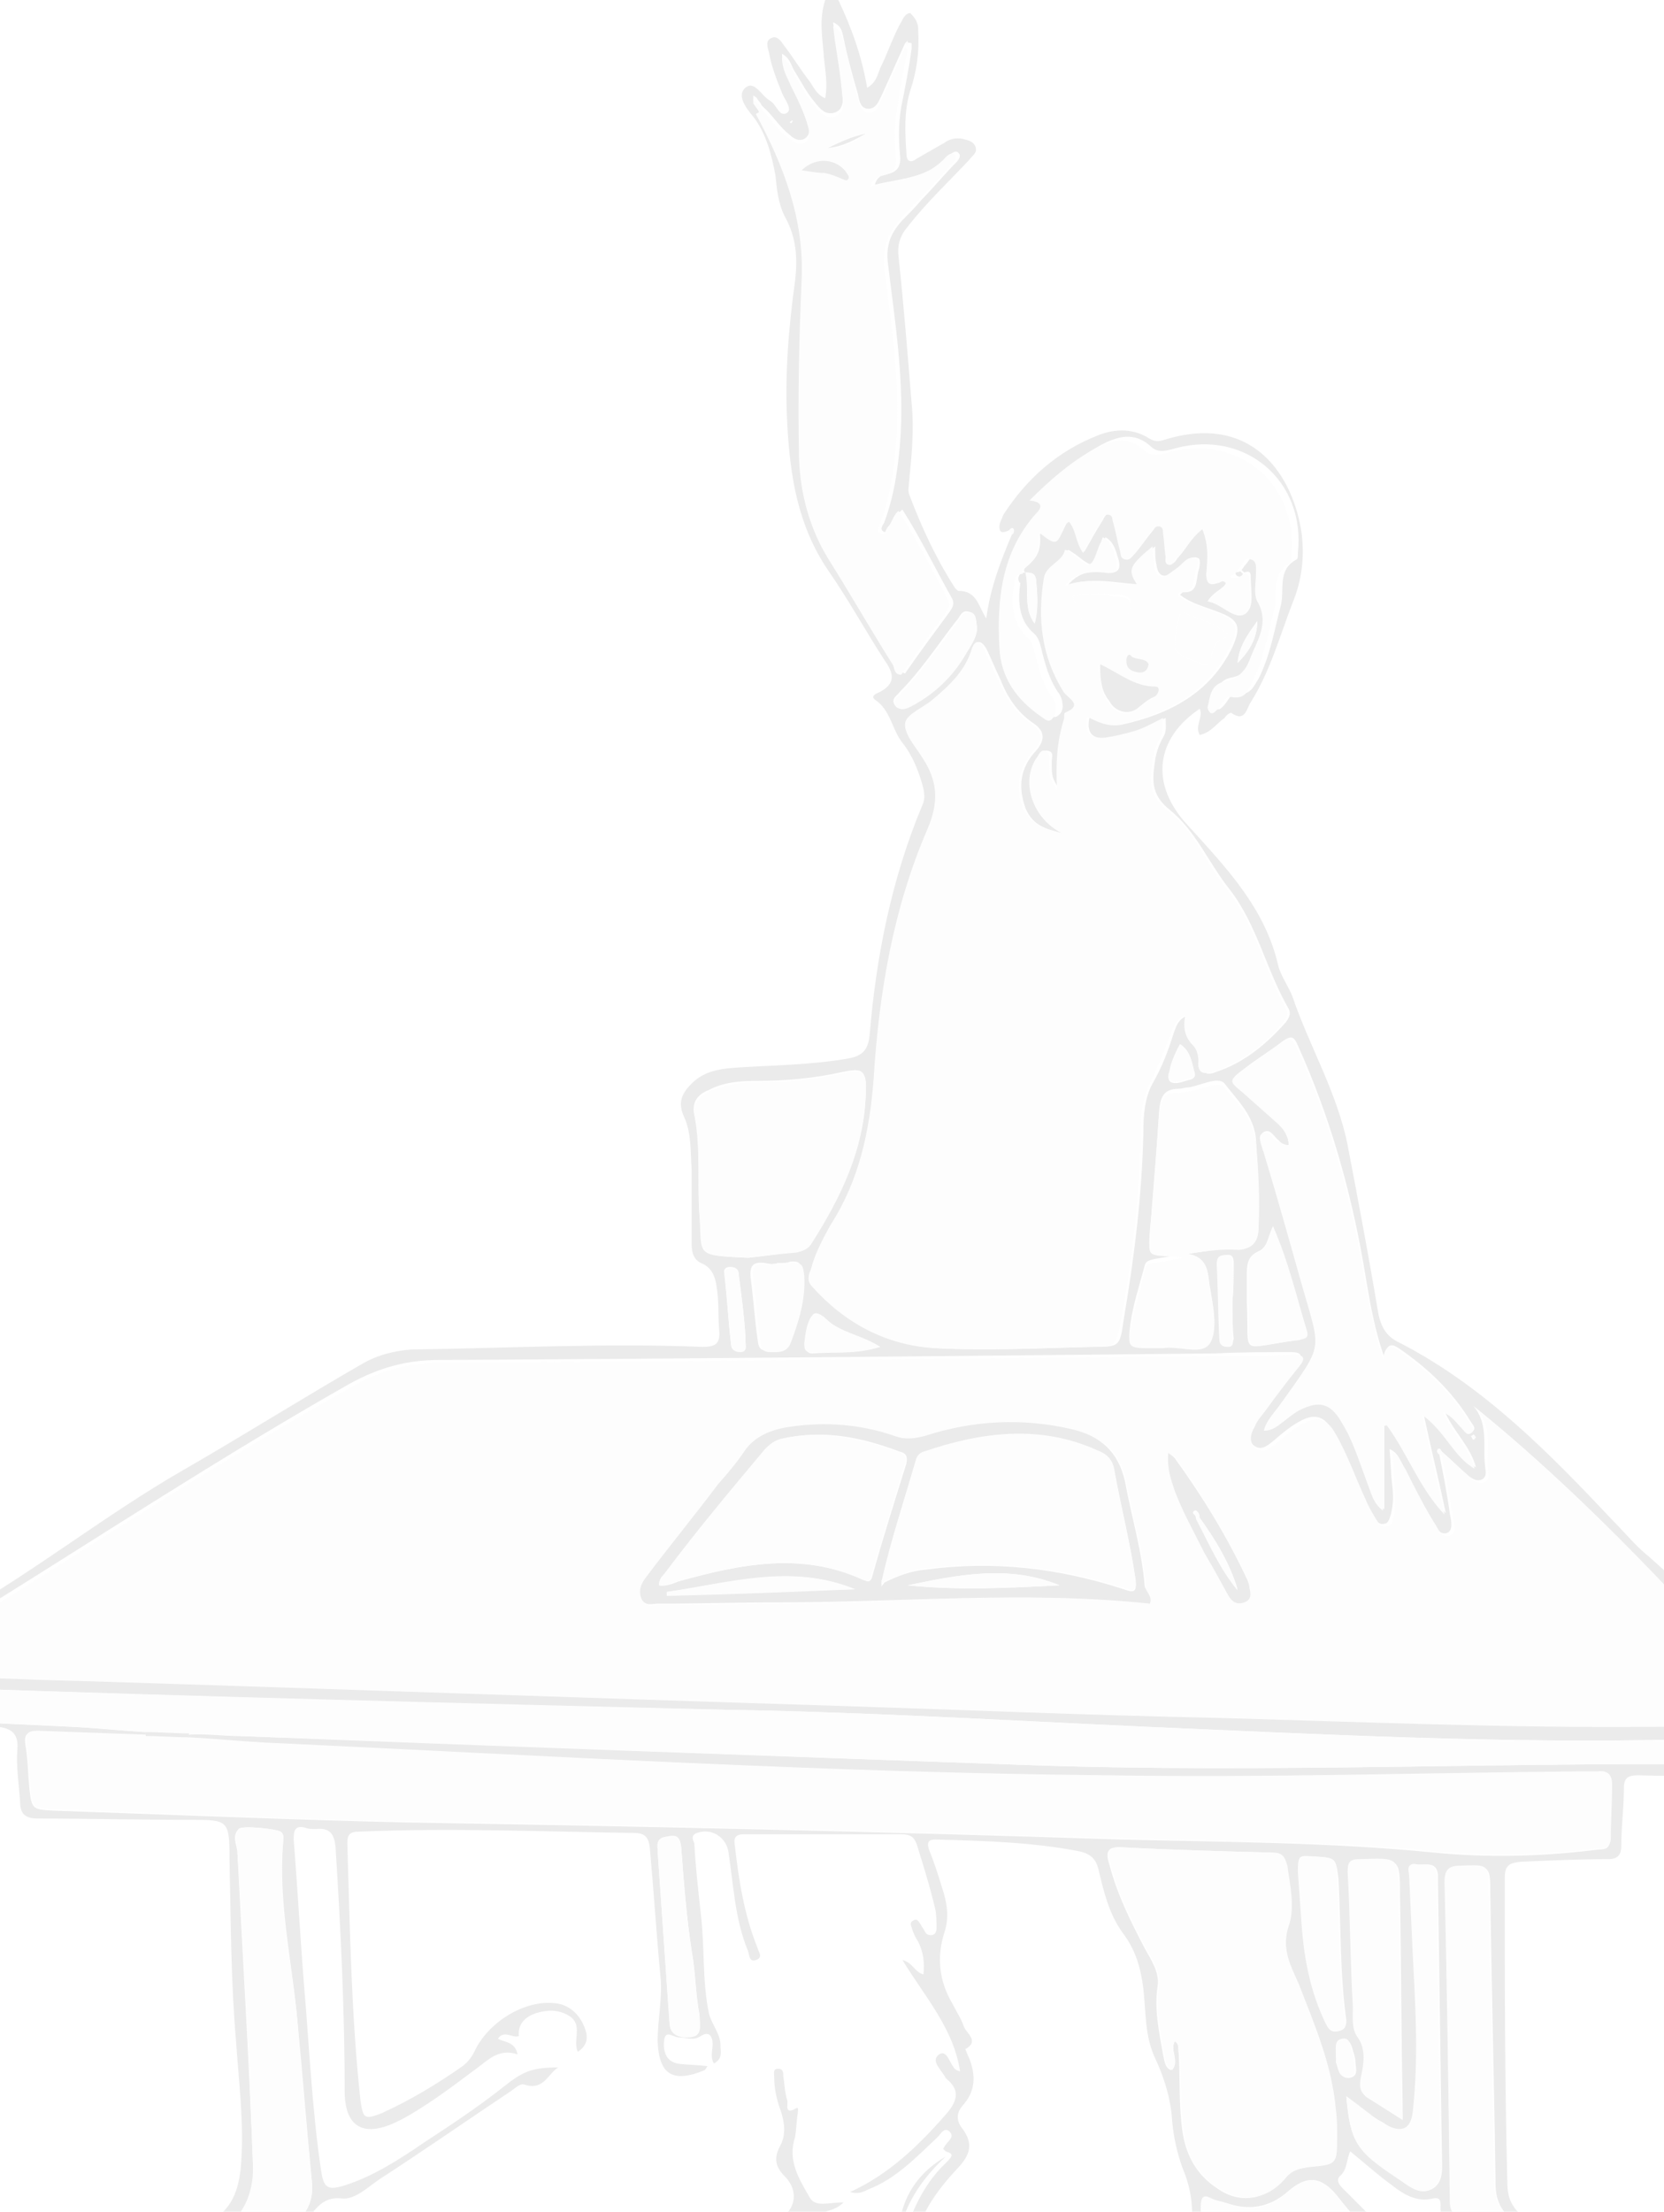<svg width="396" height="526" viewBox="0 0 396 526" fill="none" xmlns="http://www.w3.org/2000/svg">
<g opacity="0.08">
<path d="M240.01 126.191C239.075 126.502 237.829 127.126 237.829 125.256C237.829 124.321 238.452 123.387 238.763 122.452C244.372 113.728 251.85 107.184 261.509 103.445C265.559 101.887 269.922 101.887 273.661 104.38C274.907 105.003 275.53 105.003 276.776 104.692C298.276 97.837 307.935 113.416 309.804 127.126C310.427 132.734 309.804 138.031 307.623 143.328C304.507 151.429 302.326 159.53 297.652 167.008C296.718 168.254 296.406 171.993 292.979 169.501C292.667 169.501 291.732 170.124 291.421 170.747C289.551 171.993 288.305 174.175 285.501 174.798C284.254 172.617 286.435 170.436 285.501 168.566C275.218 175.421 273.349 186.326 282.696 196.297C291.732 206.268 301.08 215.927 304.196 229.636C304.819 232.129 306.688 234.622 307.623 237.114C311.674 248.954 318.217 259.86 320.709 272.323C323.202 285.409 325.695 298.496 327.876 311.582C328.499 315.321 329.745 317.814 333.173 319.372C353.114 329.654 368.693 345.545 383.961 361.747C386.765 364.551 389.258 367.667 392.373 370.16C405.148 381.377 416.365 393.84 426.647 407.55C427.271 408.173 427.271 409.108 428.517 409.419C428.517 411.912 428.517 414.405 428.517 416.897C427.894 417.209 427.582 417.832 427.582 418.455C427.271 421.883 425.09 422.817 421.662 422.506C411.068 422.194 400.475 422.506 389.881 422.194C387.388 422.194 386.453 422.817 386.453 425.31C386.453 429.984 385.83 434.346 385.83 439.02C385.83 441.201 384.895 442.135 382.714 442.135C375.86 442.135 368.693 442.447 361.838 442.759C358.723 443.07 358.099 444.005 358.099 446.809C358.099 470.801 358.099 495.104 358.723 519.096C358.723 522.524 359.657 524.705 362.15 526.886C372.744 535.922 383.338 545.269 394.243 554.305C397.982 557.421 400.163 561.16 401.098 565.834C401.721 569.884 401.098 570.507 397.047 569.884C392.685 569.261 388.634 569.884 384.895 573C383.961 573 383.338 573 382.403 573C381.468 570.819 379.599 569.573 378.041 568.015C375.548 565.522 373.055 563.029 372.432 559.29C372.121 557.421 370.563 556.175 369.316 554.928C361.838 547.45 354.672 539.972 347.194 532.494C345.013 530.313 342.52 528.132 342.832 524.393C342.832 523.147 342.52 522.524 340.962 522.835C337.223 523.77 334.108 521.901 331.303 519.719C327.876 517.227 324.76 514.422 321.333 511.618C320.398 513.488 320.71 515.98 318.84 517.538C317.594 518.785 319.463 520.343 320.398 521.277C324.449 525.328 328.499 529.378 332.55 533.429C336.912 537.48 336.912 542.465 336.912 547.45C336.912 549.943 334.731 550.878 332.861 551.812C322.579 555.863 312.608 555.24 303.572 548.385C298.899 544.958 294.848 541.219 289.551 538.726C285.501 536.856 283.008 533.741 283.631 528.755C283.943 524.393 283.32 520.031 281.45 515.669C280.204 512.241 279.269 508.191 278.957 504.452C278.646 499.155 277.088 494.17 274.907 489.496C272.414 484.199 272.726 478.591 272.103 472.982C271.479 467.997 270.233 463.635 267.117 459.584C264.001 455.222 262.755 450.237 261.509 444.94C260.886 442.135 259.639 440.889 256.835 440.266C245.618 438.085 234.09 437.773 222.561 437.462C220.692 437.462 220.692 438.396 221.003 439.643C222.249 442.759 223.184 445.563 224.119 448.679C225.365 452.418 225.988 455.845 224.742 459.584C222.873 465.504 223.496 471.113 226.612 476.409C227.546 478.279 228.793 480.148 229.416 482.018C230.039 483.576 233.155 485.445 229.727 487.315C229.727 487.315 230.351 488.873 230.662 489.496C232.22 493.547 232.22 497.285 229.104 500.713C227.235 502.894 227.858 504.763 229.104 506.321C231.597 509.749 230.974 512.241 228.17 515.357C222.873 520.966 218.199 527.197 217.264 535.61C216.641 540.595 213.214 543.4 209.475 543.4C211.967 541.219 212.902 538.103 214.148 534.987C216.329 527.509 219.134 520.031 225.054 514.423C226.923 512.553 226.923 512.241 225.054 511.618C224.742 511.307 224.742 511.307 224.431 510.995C224.742 510.684 224.742 510.372 225.054 510.06C225.677 509.126 227.235 508.191 225.988 506.945C224.742 505.698 223.807 507.568 223.184 508.191C218.199 512.865 213.214 518.161 206.67 520.654C205.424 521.277 204.178 521.901 202.308 521.277C211.344 517.227 218.51 510.372 225.054 502.894C227.546 500.09 228.793 497.285 225.365 494.481L225.054 494.17C224.119 492.3 221.315 490.119 223.496 488.561C225.365 487.315 225.988 490.742 227.235 491.989C227.546 492.3 227.546 492.3 228.481 492.612C226.923 482.33 220.068 474.852 214.771 466.127C217.264 466.75 217.576 468.931 219.757 469.555C220.068 466.75 219.757 464.258 218.51 461.765C217.887 460.83 217.264 459.584 216.953 458.338C216.641 457.715 216.641 457.091 217.264 456.78C218.199 456.157 218.51 456.78 219.134 457.715C219.445 458.338 219.757 458.649 220.068 459.272C220.38 459.896 220.692 460.207 221.626 460.207C222.561 460.207 222.873 459.272 222.873 458.649C222.873 457.091 222.873 455.222 222.561 453.976C221.315 448.679 219.757 443.693 218.199 438.708C217.576 436.839 216.641 436.215 214.46 436.215C201.997 436.215 189.533 436.215 177.07 436.215C174.889 436.215 174.577 437.15 174.889 439.02C175.824 447.121 177.07 455.222 180.186 463.011C180.497 464.258 181.744 465.504 179.874 466.127C178.316 466.75 178.316 464.881 178.005 463.946C174.889 456.468 174.577 448.367 173.331 440.266C172.708 436.839 169.28 434.657 165.853 435.904C164.295 436.527 164.918 437.462 165.23 438.396C165.541 444.005 166.165 449.613 166.788 455.222C167.723 463.011 167.099 470.801 168.657 478.591C169.28 481.395 171.462 483.576 171.462 486.38C171.462 487.938 172.085 489.496 169.904 490.742C168.969 489.184 169.592 487.626 169.592 486.069C169.592 484.199 168.657 482.953 166.788 484.199C164.918 485.445 163.36 484.511 161.491 484.511C160.245 484.511 158.375 482.641 158.064 485.134C157.752 487.626 158.375 490.119 161.179 490.742C163.36 491.054 165.853 491.054 168.346 491.365C168.034 491.989 167.723 492.3 167.723 492.3C160.245 495.416 156.817 493.546 156.506 485.445C156.506 480.148 157.752 474.852 157.129 469.555C156.194 459.584 155.571 449.613 154.636 439.331C154.325 436.839 153.39 435.904 150.897 435.904C129.086 435.592 107.276 434.657 85.465 435.592C83.284 435.592 82.66 436.215 82.66 438.396C83.284 458.961 83.595 479.214 85.776 499.467C86.4 503.829 86.711 504.14 90.762 502.582C97.617 499.467 103.848 495.728 110.08 491.365C111.326 490.431 112.261 489.184 112.884 487.938C116 481.083 124.724 475.475 132.202 476.409C135.318 476.721 137.811 478.902 139.057 482.018C139.992 484.199 139.992 486.38 137.499 487.938C136.253 485.134 138.745 481.706 135.63 479.525C133.76 478.279 131.579 477.967 129.71 478.279C125.347 478.902 123.166 481.083 123.478 484.199C121.92 484.822 120.05 482.641 118.493 484.822C120.05 485.757 122.543 485.445 123.166 488.561C118.493 487.003 116 490.119 112.884 492.3C107.899 496.039 102.913 499.778 97.617 502.894C96.059 503.829 94.189 504.763 92.631 505.387C86.088 507.879 82.349 505.387 82.037 498.22C82.037 478.591 81.103 458.961 79.856 439.331C79.545 435.904 78.298 434.657 75.183 434.969C74.248 434.969 73.313 434.969 72.69 434.657C70.197 434.034 69.886 435.281 69.886 437.462C70.82 448.99 71.444 460.83 72.378 472.359C73.625 487.003 74.248 501.648 76.429 516.292C77.052 520.343 77.987 520.966 82.037 519.719C88.892 517.538 95.124 513.488 101.044 509.437C107.276 505.387 113.819 501.024 119.739 496.351C124.413 492.612 126.594 491.677 132.825 491.677C130.333 493.235 129.398 497.285 124.724 495.728C123.789 495.416 122.543 496.662 121.608 497.285C111.326 504.14 101.044 511.307 90.45 518.161C87.646 520.031 84.53 523.147 81.414 522.835C76.117 522.212 74.871 526.263 72.067 528.755C67.393 533.117 62.096 536.545 56.799 539.661C46.829 545.581 38.104 552.436 30.938 561.16C28.134 564.587 25.018 566.457 20.344 564.276C18.163 563.341 15.359 563.653 12.866 563.653C10.373 563.653 9.439 562.095 9.127 559.914C8.816 556.174 10.062 552.747 12.555 550.255C16.605 546.516 20.967 542.153 27.511 544.023C28.757 544.334 29.38 543.4 30.315 542.465C36.858 537.168 43.09 532.183 50.256 528.132C55.864 525.016 57.111 519.408 57.422 513.799C58.046 504.452 56.799 494.793 56.176 485.445C54.93 471.113 54.93 456.468 54.618 442.135C54.618 432.788 54.306 432.788 45.271 432.788C33.119 432.788 20.967 432.476 9.127 432.476C5.7 432.476 4.765 431.23 4.765 428.114C4.453 424.064 3.83 420.013 4.142 415.962C4.453 412.223 2.584 410.977 -0.532 410.666C-3.959 410.354 -7.387 410.042 -10.814 409.731C-15.176 409.419 -19.538 409.419 -23.901 409.731C-27.64 410.042 -29.198 408.173 -30.444 404.746C-31.067 402.876 -30.755 401.007 -32.625 399.449C-33.871 398.514 -31.69 397.268 -30.755 396.644C-23.589 392.282 -16.111 387.608 -8.633 383.246C9.127 372.964 25.329 360.189 43.09 349.907C57.734 341.494 72.067 332.458 86.711 324.046C90.138 322.176 93.877 321.241 97.928 320.93C120.985 320.618 144.042 319.372 167.099 320.307C170.215 320.307 171.462 319.684 171.15 316.256C170.838 312.829 171.15 309.401 170.527 305.974C170.215 303.481 169.28 301.3 166.788 300.365C164.918 299.431 164.607 297.561 164.607 296.003C164.607 290.083 164.607 284.163 164.607 278.243C164.295 273.881 164.607 269.519 162.737 265.468C161.179 262.041 162.426 259.86 164.607 257.679C167.411 254.874 170.838 254.251 174.577 253.94C183.613 253.316 192.649 253.316 201.685 251.759C205.424 251.135 206.67 249.577 206.982 245.839C208.54 227.144 212.279 208.76 219.445 191.623C220.068 190.377 220.068 189.131 219.757 187.573C218.822 183.834 217.264 179.783 214.771 176.667C212.279 173.551 211.967 168.878 208.228 166.385C206.982 165.45 208.851 164.827 209.475 164.515C212.902 162.646 212.902 160.465 210.721 157.349C206.047 150.183 201.997 142.705 197.011 135.538C189.845 124.945 187.975 113.104 187.352 100.641C186.729 89.424 187.664 77.896 189.222 66.679C189.845 61.382 189.533 56.396 186.729 51.411C185.171 48.295 184.86 44.868 184.548 41.752C183.613 36.767 182.367 31.781 179.251 27.731C177.693 25.861 175.201 22.745 177.382 20.876C179.563 19.006 181.121 22.745 183.302 23.992C184.86 24.927 185.483 28.042 187.352 26.796C188.599 25.861 186.729 23.68 186.106 22.122C184.86 19.006 183.613 15.891 182.99 12.463C182.679 11.217 182.055 9.659 183.613 9.036C184.86 8.413 185.794 9.659 186.417 10.594C188.599 13.398 190.468 16.514 192.649 19.318C193.584 20.564 194.207 22.434 196.388 23.369C197.011 19.941 196.388 16.825 196.077 13.71C195.765 9.036 194.83 4.674 196.388 0C197.323 0 198.258 0 199.504 0C202.62 6.543 205.112 13.398 206.359 20.876C208.54 19.63 208.851 17.76 209.475 16.202C211.344 12.463 212.59 8.413 214.771 4.674C215.083 4.051 215.706 3.116 216.641 3.116C218.51 4.985 218.51 6.232 218.51 7.166C218.822 12.152 218.199 16.825 216.641 21.499C215.083 26.485 215.395 31.47 215.706 36.455C215.706 38.325 216.641 38.948 218.199 37.702C220.38 36.455 222.561 35.209 224.742 33.962C225.988 33.028 227.546 32.716 229.104 33.028C230.351 33.339 231.908 33.651 232.22 35.209C232.532 36.455 231.285 37.078 230.662 38.013C225.677 43.31 220.38 48.295 216.018 53.904C214.148 56.085 213.525 58.266 213.837 61.07C215.083 72.599 216.018 84.439 216.953 95.967C217.576 102.199 216.953 108.431 216.329 114.662C216.329 115.597 216.018 116.532 216.329 117.467C219.134 124.945 222.561 132.423 226.923 139.277C227.235 139.9 227.858 140.524 228.17 140.524C232.532 140.524 232.843 144.263 234.713 147.067C235.647 139.9 238.14 133.357 240.944 126.814C241.256 126.502 241.568 125.879 240.944 125.568C240.633 125.568 240.321 125.879 240.01 126.191ZM180.186 25.861C180.497 26.173 180.497 26.485 180.809 26.796C187.352 39.259 192.338 51.723 191.714 66.055C191.091 80.388 190.78 94.409 191.091 108.742C191.403 117.155 193.584 125.256 197.946 132.423C203.243 140.835 208.228 149.56 213.525 157.972C213.837 158.595 214.148 159.842 215.395 160.153C218.822 155.168 222.561 150.183 225.988 145.509C226.612 144.574 227.235 143.639 226.612 142.393C222.561 135.227 219.134 128.06 214.771 121.206C213.214 122.14 213.214 124.01 212.279 124.945C211.656 125.568 211.656 126.814 210.409 126.502C209.163 125.879 210.098 124.945 210.409 124.321C212.279 119.336 213.214 114.351 213.837 109.054C215.706 93.475 213.214 78.207 211.344 62.94C210.721 58.266 211.967 55.462 214.771 52.346C216.329 50.788 217.887 49.23 219.445 47.361C222.249 44.556 224.742 41.441 227.546 38.636C228.169 38.013 228.793 37.078 228.17 36.455C227.546 35.52 226.3 36.455 225.988 37.078C221.003 42.375 214.46 42.375 208.228 43.933C208.54 42.375 209.786 41.441 211.033 41.441C214.148 40.817 214.46 38.948 214.148 36.455C213.837 32.716 213.837 29.289 214.46 25.55C215.395 20.876 216.329 16.202 216.953 11.528C216.953 11.217 216.953 10.594 216.953 10.282C215.706 9.971 215.706 10.282 215.395 10.282C213.525 14.333 211.656 18.695 209.786 22.745C209.163 23.992 208.54 25.861 206.67 25.861C204.801 25.861 204.489 23.992 204.178 22.434C202.931 18.072 201.685 13.71 200.75 9.036C200.439 7.79 200.439 6.232 198.258 5.297C198.569 7.166 198.569 8.724 198.881 9.971C199.504 14.021 200.127 17.76 200.439 21.811C200.75 23.68 200.75 26.173 198.569 26.796C196.388 27.419 195.142 25.861 193.895 24.303C192.026 22.122 190.78 19.63 189.222 17.137C188.287 15.891 188.287 14.021 186.106 12.775C186.106 15.579 187.352 17.76 188.287 19.63C189.845 22.745 191.403 25.861 192.338 29.289C192.649 30.535 192.961 32.093 191.403 33.028C190.156 33.651 188.91 33.028 187.975 32.093C185.483 30.224 183.925 27.419 181.432 25.238C181.121 24.927 181.121 24.615 180.809 24.303C180.497 23.992 180.186 23.369 179.874 23.057C179.563 23.057 179.563 22.745 179.251 22.745C179.251 23.057 179.251 23.369 179.251 23.68C179.563 24.927 179.874 25.238 180.186 25.861ZM244.06 136.161C244.995 140.212 243.437 144.574 246.241 148.313C247.176 144.886 246.864 141.147 246.553 137.719C246.241 136.161 244.995 136.161 244.06 136.161C243.437 135.85 243.749 135.227 244.06 134.915C246.864 132.734 247.799 130.865 247.488 127.126C247.488 126.814 247.799 126.814 247.799 126.502C251.538 129.307 251.538 129.307 253.719 124.633C253.719 124.321 254.342 124.321 254.654 123.698C256.524 125.879 256.212 128.684 258.081 131.176C259.639 128.372 260.886 126.191 262.444 123.698C262.755 123.075 263.378 121.829 264.313 122.14C265.248 122.452 265.248 123.387 265.248 124.01C265.871 126.191 266.183 128.372 266.806 130.553C267.117 131.176 266.806 132.423 268.052 132.734C268.987 133.046 269.61 132.111 270.233 131.488C271.791 129.618 273.037 127.749 274.595 125.879C274.907 125.256 275.53 124.633 276.465 124.945C277.088 125.256 277.088 125.879 277.088 126.502C277.4 128.372 277.4 130.241 277.711 132.111C277.711 132.734 277.711 133.669 278.334 133.98C279.269 134.292 279.892 133.357 280.204 132.734C282.385 130.553 283.631 127.437 286.435 125.568C287.682 129.307 287.682 132.734 287.37 136.161C287.059 138.654 288.305 138.966 290.174 138.343C290.798 138.343 291.421 137.408 292.044 138.343C291.109 140.212 288.928 140.524 287.682 142.705C291.109 143.016 293.602 147.067 296.406 145.821C298.587 144.574 297.652 140.212 297.652 137.408C297.652 136.473 297.652 135.538 296.094 136.161C295.783 135.85 295.783 135.85 295.471 135.538C295.783 135.227 296.094 134.604 296.406 134.292C297.341 133.357 297.652 131.799 299.21 132.111C300.768 132.734 300.457 134.292 300.457 135.538C300.457 137.719 299.833 140.524 300.768 142.082C303.572 147.378 300.457 151.741 298.899 156.103C297.964 158.595 296.094 160.465 293.29 161.088C289.551 161.711 289.551 164.516 288.928 167.32C288.928 167.631 289.24 168.254 289.551 168.566C290.174 168.878 290.486 168.566 291.109 167.943C292.355 166.697 292.979 164.515 294.537 164.827C297.652 165.45 298.276 163.269 299.522 161.4C302.326 155.791 303.261 149.871 304.819 143.951C305.754 140.212 303.884 135.538 308.558 133.046C308.869 133.046 308.869 132.111 308.869 131.488C310.739 114.351 296.406 102.199 279.892 106.561C277.711 107.184 275.53 107.807 273.972 106.25C269.922 102.511 265.871 103.757 261.82 105.938C256.212 109.054 251.227 113.416 246.553 118.09C249.357 118.09 249.669 119.336 248.111 121.206C240.01 130.241 238.763 141.458 239.386 152.987C239.698 160.153 243.437 165.762 249.357 169.501C249.98 170.124 250.915 171.059 251.85 170.124C252.785 169.501 253.096 168.254 252.785 167.008C252.785 166.385 252.473 165.762 252.161 165.139C249.669 161.711 248.734 157.972 247.799 154.233C247.488 152.987 247.176 151.741 246.241 150.806C242.502 147.69 242.191 143.328 242.814 138.654C242.191 138.343 241.879 136.161 244.06 136.161ZM34.677 411.912C34.677 412.223 34.677 412.535 34.677 412.847C25.953 412.535 17.54 412.535 8.816 411.912C6.634 411.912 5.7 412.224 6.011 414.716C6.634 418.144 6.634 421.571 6.946 424.998C7.569 430.295 7.569 430.295 12.866 430.607C40.908 431.542 68.951 432.788 96.993 433.411C153.39 434.346 210.098 435.592 266.494 437.462C291.421 438.085 316.347 438.085 341.274 440.578C354.049 441.824 366.824 441.512 379.599 439.954C381.156 439.643 383.026 440.266 383.026 437.773C383.337 433.411 383.649 429.049 383.338 424.687C383.338 422.506 382.403 421.259 379.91 421.571C378.664 421.883 377.729 421.571 376.483 421.571C338.781 421.883 301.08 422.817 263.378 422.506C196.388 421.571 129.71 417.52 62.719 414.716C56.799 414.405 50.568 414.093 44.648 413.47C44.648 413.158 44.648 412.847 44.648 412.535C48.698 412.224 52.749 412.847 56.799 412.847C118.804 415.028 180.809 417.52 242.814 419.701C302.015 421.883 361.527 418.767 420.727 419.701C424.778 419.701 425.09 418.767 423.843 415.028C423.22 413.47 422.597 413.158 421.039 413.158C419.169 413.158 416.988 413.158 415.119 413.158C372.432 415.028 329.745 413.158 287.059 411.289C249.046 409.731 211.033 407.238 172.708 406.615C109.768 405.369 47.14 403.499 -15.488 401.318C-19.227 401.318 -23.277 401.007 -27.016 401.007C-27.64 401.007 -28.886 400.383 -28.886 401.941C-29.198 405.057 -26.082 408.796 -22.654 408.796C-9.256 409.419 3.83 410.042 17.228 410.666C23.46 410.977 29.068 411.6 34.677 411.912ZM343.143 345.233C342.832 344.922 342.832 344.299 342.209 344.61C341.897 344.922 341.897 345.545 342.52 345.856C343.455 350.53 344.39 355.204 345.013 359.878C345.324 361.436 345.948 363.928 344.39 364.551C342.52 365.175 341.586 362.993 340.651 361.436C338.158 357.385 335.977 353.023 333.796 348.661C333.173 347.414 332.861 345.545 330.68 344.61C330.992 347.726 330.992 350.53 331.303 353.023C331.615 355.516 331.615 357.697 330.992 360.189C330.68 361.124 330.369 362.37 329.434 362.37C328.187 362.682 327.564 361.747 326.941 360.812C326.006 359.254 325.383 357.697 324.448 356.139C321.956 350.842 320.086 344.922 316.971 339.936C315.101 336.821 312.92 336.197 309.804 337.755C307.311 339.002 305.13 340.871 302.949 342.741C301.703 343.675 300.145 345.233 298.276 343.675C296.406 342.117 297.029 340.248 297.964 338.69C298.587 337.444 299.833 336.197 300.457 334.951C303.261 331.524 305.754 327.785 308.558 324.357C310.116 322.488 309.804 321.553 307.311 321.553C301.391 321.553 295.16 321.553 289.24 321.865C227.546 322.488 166.165 323.111 104.471 323.423C96.682 323.423 90.139 325.292 83.284 329.031C53.06 346.168 24.083 365.175 -5.517 383.558C-12.372 387.92 -19.538 392.594 -27.328 397.268C-25.147 397.579 -23.901 397.579 -22.343 397.579C-8.633 398.202 4.765 398.825 18.475 399.137C78.61 401.007 138.745 403.188 198.881 405.057C228.169 405.992 257.458 407.238 286.747 407.861C321.956 408.796 357.165 410.354 392.373 410.042C402.967 410.042 413.561 409.731 425.09 408.796C401.409 382.312 378.041 356.45 350.621 334.328C354.36 338.69 352.802 343.987 353.426 348.661C353.426 349.595 354.049 350.842 352.802 351.777C351.556 352.4 350.621 351.777 349.687 351.153C347.817 349.595 345.636 347.414 343.143 345.233ZM252.785 198.166C249.357 197.232 245.93 196.608 244.06 192.246C242.191 186.949 242.814 182.587 246.553 178.537C248.734 176.044 248.734 173.863 245.93 171.993C242.191 169.501 239.698 165.762 238.14 161.711C236.894 159.219 235.959 156.726 234.713 154.233C233.778 152.675 232.532 151.741 231.909 154.233C230.351 159.53 226.612 163.269 222.561 166.385C220.38 168.254 216.329 169.812 216.018 171.993C215.706 174.486 218.51 177.29 220.068 180.095C223.807 185.703 224.119 190.688 221.315 197.232C212.902 215.927 209.786 236.179 208.54 256.432C207.605 268.896 205.112 280.736 198.258 291.33C196.077 294.445 194.519 298.184 193.584 301.923C193.272 303.481 192.649 304.728 193.895 305.974C201.997 314.387 211.656 319.995 223.184 320.618C235.336 321.241 247.488 320.618 259.951 320.307C266.494 320.307 266.494 320.307 267.429 313.763C269.922 299.119 271.791 284.163 272.103 269.207C272.103 265.157 272.414 261.106 274.284 257.679C276.465 253.94 278.023 249.889 279.269 245.839C279.892 244.281 280.204 242.411 282.696 241.476C282.385 244.592 282.696 246.773 284.566 248.643C285.501 249.577 285.812 251.135 285.812 252.382C285.812 255.498 287.37 255.809 289.551 254.874C296.094 252.693 301.391 248.331 306.065 243.034C306.688 242.1 307.311 241.165 306.688 239.918C301.391 230.883 299.21 219.977 292.667 211.564C287.682 205.333 284.566 197.543 278.334 192.558C273.661 188.819 274.284 185.08 274.907 180.718C275.218 178.848 275.842 176.979 276.776 175.421C277.711 173.863 277.4 172.617 277.4 170.747C274.907 171.993 272.726 172.928 270.545 173.863C268.364 174.486 265.871 175.109 263.69 175.421C259.951 176.044 258.393 174.175 259.328 170.436C261.82 171.682 264.313 172.928 267.117 172.305C278.334 169.812 287.993 164.827 293.29 153.922C295.471 148.936 294.848 147.378 289.863 145.509C286.747 144.263 283.631 143.639 280.827 141.458C281.139 141.147 281.45 140.835 281.45 140.835C285.189 141.147 284.566 138.031 285.189 135.85C285.501 134.915 285.812 133.046 285.189 132.734C283.008 131.799 282.073 134.292 280.515 135.227C280.204 135.538 279.581 135.85 279.269 136.161C276.776 137.719 275.53 136.785 275.219 134.292C274.907 133.046 274.907 131.488 274.907 129.93C269.298 134.604 268.987 135.538 271.168 138.966C265.248 138.654 259.639 137.096 254.031 139.277C256.523 136.161 259.639 135.538 263.378 136.161C266.183 136.473 266.806 135.227 266.183 133.046C265.559 131.176 265.248 128.995 263.067 127.749C262.755 128.684 262.444 129.307 262.132 129.93C260.263 135.227 260.263 135.227 255.9 131.799C255.277 131.488 254.342 130.553 254.031 130.865C253.408 133.98 249.669 134.604 249.046 137.408C247.488 147.067 248.422 156.103 253.719 164.515C254.654 166.073 258.705 167.631 254.031 169.501C253.719 169.501 253.719 170.747 253.719 171.37C252.161 176.667 251.85 181.964 252.161 187.884C250.292 184.768 250.292 184.768 250.292 181.029C250.292 180.095 250.915 178.848 249.357 178.537C248.111 178.225 247.799 179.471 247.176 180.406C242.814 186.326 245.93 194.739 252.785 198.166ZM279.581 485.445C280.827 486.069 280.204 487.315 280.515 488.25C280.827 494.481 280.515 501.024 281.45 507.256C282.385 512.865 284.877 517.227 289.551 520.343C295.16 524.393 301.391 523.147 305.754 517.85C307.311 515.98 309.181 515.669 311.362 515.357C317.905 514.423 317.905 514.734 317.905 507.879C317.905 505.698 317.594 503.517 317.594 501.648C316.659 491.054 312.92 481.706 308.869 472.047C307 467.685 304.507 463.635 306.377 458.026C307.935 453.664 306.688 448.367 306.065 443.693C305.754 441.512 305.13 440.889 302.638 440.578C290.798 440.266 278.957 439.954 267.117 439.331C263.378 439.02 263.067 440.577 264.001 443.382C265.871 450.548 268.987 456.78 272.414 463.323C273.972 466.127 275.842 468.931 275.53 472.047C274.595 477.656 275.842 483.264 276.776 488.561C277.088 489.807 277.088 491.677 278.646 492.3C280.827 490.119 278.334 487.626 279.581 485.445ZM306.688 272.323C305.13 272.323 304.819 271.7 304.196 271.077C303.261 270.453 302.326 268.272 300.768 269.207C299.522 269.83 300.457 271.7 300.768 272.946C300.768 273.258 301.08 273.569 301.08 273.881C303.884 283.852 307 293.822 309.804 304.104C314.478 321.865 315.413 318.749 304.507 334.328C303.261 335.886 301.703 337.444 301.08 339.936C303.261 339.936 304.196 338.69 305.754 337.755C307 336.821 308.246 335.886 309.804 334.951C314.166 332.458 316.97 333.393 319.463 337.755C322.267 342.429 323.825 347.414 325.695 352.4C326.63 354.581 326.941 357.073 329.434 358.943C329.434 352.4 329.434 345.545 329.434 339.002C329.745 339.002 330.057 339.002 330.368 338.69C335.354 345.545 338.158 353.646 344.078 359.878C342.52 352.4 340.651 344.922 338.781 336.197C344.078 340.248 346.259 346.168 351.245 348.972C349.998 343.987 345.948 340.56 343.767 335.574C345.948 336.509 346.882 338.067 348.129 339.313C348.752 339.936 349.375 341.183 350.31 340.56C351.556 339.625 350.31 338.69 349.998 338.067C345.636 330.9 339.716 325.292 332.861 320.618C330.992 319.372 330.057 319.684 329.434 322.799C326.63 314.698 325.695 307.532 324.448 300.365C321.333 282.605 316.347 265.157 308.869 248.643C307.935 246.462 307.311 246.15 305.13 247.708C302.326 249.889 299.21 251.759 296.406 253.94C292.667 256.744 292.667 256.744 296.094 259.548C298.899 262.041 301.703 264.533 304.507 267.026C305.442 268.584 306.688 270.142 306.688 272.323ZM178.005 299.119C181.121 298.807 185.483 298.184 189.533 297.561C190.78 297.25 192.338 296.938 192.961 295.692C199.816 284.475 205.736 273.258 206.047 259.548C206.047 254.563 205.424 253.94 200.75 254.874C193.895 256.432 187.041 257.055 179.874 257.055C176.135 257.055 172.085 257.367 168.657 259.237C166.165 260.171 164.607 262.041 165.23 264.845C167.099 272.946 165.853 281.047 166.476 288.837C167.099 298.808 165.23 298.496 178.005 299.119ZM34.365 553.993C35.3 553.37 35.923 553.059 36.546 552.436C44.024 546.204 52.126 540.284 60.538 535.61C64.277 533.741 67.393 531.248 70.509 528.444C73.313 525.951 74.559 523.147 74.248 519.096C73.001 506.321 72.067 493.858 70.82 481.083C69.574 466.75 66.147 452.418 67.393 438.085C67.393 437.15 67.705 436.215 66.77 435.592C65.835 434.969 57.734 434.034 56.799 434.969C55.241 436.527 56.176 438.396 56.488 440.266C57.734 465.193 59.292 490.119 60.227 515.357C60.538 522.212 58.046 526.886 52.749 530.625C47.14 534.675 41.532 538.726 35.923 542.776C30.626 546.516 30.626 546.827 33.431 552.747C33.742 553.059 34.054 553.37 34.365 553.993ZM282.696 298.184C286.747 297.561 290.798 296.938 294.848 296.315C298.276 296.003 299.522 294.445 299.522 291.018C299.522 284.163 299.21 277.62 298.899 270.765C298.276 265.157 294.537 261.729 291.421 257.679C289.863 255.809 285.501 258.302 282.696 258.613C282.073 258.613 281.138 258.925 280.515 258.925C276.776 258.925 276.153 261.106 275.842 264.222C275.218 273.569 274.595 283.228 273.661 292.576C273.349 297.561 273.037 297.561 278.334 297.873C278.957 297.873 279.581 298.184 281.45 298.184C278.334 298.808 276.465 299.119 274.595 299.431C273.661 299.742 272.726 299.742 272.414 300.989C271.168 305.662 269.61 310.336 268.987 315.01C268.364 319.684 268.675 319.684 273.349 319.684C274.595 319.684 275.53 319.684 276.776 319.684C280.515 319.06 285.812 321.553 287.993 318.437C289.863 315.633 288.616 310.336 287.993 306.285C287.37 303.481 287.993 299.119 282.696 298.184ZM381.156 547.139C373.99 540.595 366.824 534.364 359.969 528.132C357.165 525.639 355.918 523.147 355.918 519.408C355.607 496.351 354.984 473.605 354.672 450.548C354.672 443.693 354.672 443.693 347.817 444.005C344.701 444.005 343.767 444.94 344.078 448.055C344.701 472.982 345.013 497.909 345.325 522.835C345.325 524.082 345.324 525.639 346.259 526.886C353.737 536.856 362.15 545.581 371.809 553.682C372.744 554.305 373.367 554.928 374.302 553.682C376.171 550.878 378.664 549.32 381.156 547.139ZM323.825 546.827C325.383 546.827 326.006 546.827 326.63 546.827C328.811 546.516 331.615 546.827 332.861 544.334C334.108 541.53 333.173 539.037 331.303 536.545C330.369 535.299 329.745 534.364 328.499 533.429C324.76 530.002 321.333 526.263 318.217 522.212C314.478 517.538 311.05 517.227 306.377 521.277C302.015 525.016 297.341 525.639 292.356 524.082C291.109 523.77 289.551 523.458 288.305 522.835C286.124 521.901 285.812 523.147 285.812 524.705C285.501 529.378 287.682 532.494 292.044 534.052C296.406 535.61 300.768 536.856 304.196 539.972C310.116 545.581 317.594 545.892 323.825 546.827ZM333.796 504.14C333.796 502.271 333.796 501.336 333.796 500.401C333.484 483.887 333.484 467.374 333.173 450.86C333.173 441.824 333.173 442.135 323.825 442.447C321.333 442.447 321.021 443.382 321.021 445.563C321.333 456.157 321.644 467.062 322.267 477.656C322.267 479.837 321.956 482.641 323.202 484.511C325.072 487.315 325.072 489.807 324.448 492.923C324.137 494.793 323.202 497.285 325.383 498.843C327.876 500.401 330.369 501.959 333.796 504.14ZM320.398 498.532C321.333 509.437 322.891 511.618 332.55 517.85C335.042 519.408 337.535 522.212 340.651 520.654C343.767 519.096 343.143 515.357 343.143 512.241C342.832 490.742 342.52 469.243 342.209 447.744C342.209 447.121 342.209 446.498 342.209 445.874C341.897 442.447 339.093 443.693 337.223 443.382C334.731 442.759 335.665 444.94 335.665 446.186C335.977 453.041 336.289 459.584 336.6 466.439C337.223 477.967 337.846 489.808 336.6 501.336C335.977 506.633 333.484 507.879 329.122 504.763C326.006 503.206 323.514 501.024 320.398 498.532ZM312.92 441.512C308.869 441.201 308.869 441.201 309.181 445.251C309.493 449.613 309.804 453.976 310.116 458.338C310.739 466.127 312.297 473.917 315.724 481.083C316.347 482.33 316.971 483.576 318.84 482.953C320.086 482.641 320.398 481.706 320.398 480.46C318.84 469.243 319.152 458.026 318.528 446.809C317.905 441.824 317.905 441.824 312.92 441.512ZM166.476 479.214C165.541 474.54 165.541 469.243 164.607 463.946C163.36 455.845 162.737 447.744 162.114 439.331C161.802 436.527 160.868 436.215 158.375 436.838C156.194 437.15 156.506 438.708 156.506 440.266C157.44 453.664 158.375 467.374 159.31 480.772C159.621 483.576 160.868 484.511 163.672 484.511C167.411 484.199 166.476 481.706 166.476 479.214ZM302.949 291.641C301.703 294.134 301.703 296.626 299.522 297.561C296.718 298.807 296.718 300.989 296.718 303.481C296.718 305.662 296.718 307.843 296.718 309.713C297.341 322.799 294.537 320.618 308.246 318.749C308.869 318.749 309.181 318.749 309.804 318.437C310.739 318.126 311.05 317.502 310.739 316.568C308.558 308.467 306.377 300.054 302.949 291.641ZM185.171 300.365C184.236 300.677 183.302 300.677 182.055 300.365C179.563 300.054 178.316 300.677 178.628 303.793C179.251 308.467 179.563 313.14 180.186 317.814C180.497 319.372 180.186 321.241 182.678 321.241C184.86 321.241 186.729 321.553 187.664 318.749C189.533 313.763 191.091 308.778 190.78 303.17C190.78 300.677 190.468 299.742 187.975 300.054C187.352 300.365 186.417 300.365 185.171 300.365ZM232.532 149.248C232.22 147.69 232.532 145.821 230.662 145.509C228.793 144.886 228.481 146.755 227.546 147.69C223.184 153.299 219.134 159.53 214.148 164.515C213.525 165.45 211.967 166.073 212.902 167.631C213.837 169.189 215.395 168.254 216.641 167.631C222.249 164.827 226.612 161.088 229.416 155.48C230.662 153.61 232.532 151.741 232.532 149.248ZM394.555 558.979C392.997 555.863 390.816 553.993 388.634 552.436C383.961 549.32 378.664 550.566 376.171 555.551C375.236 557.109 373.99 558.667 375.236 560.225C377.106 562.406 379.599 563.964 382.091 565.21C382.714 565.522 383.026 564.587 383.338 564.276C385.519 559.602 389.258 558.356 394.555 558.979ZM289.551 536.545C289.863 538.103 290.798 538.414 291.732 538.726C296.718 540.595 301.703 543.088 305.754 546.827C311.05 551.189 323.202 553.37 331.926 547.762C319.775 550.254 309.804 546.827 300.768 540.907C298.587 539.349 295.783 538.414 293.602 537.168C292.355 536.856 291.109 535.922 289.551 536.545ZM209.475 320.307C205.424 317.814 201.685 317.191 198.569 315.321C197.011 314.387 195.142 311.582 193.895 312.829C192.338 314.387 192.026 317.191 191.714 319.684V319.995C191.714 320.93 192.026 321.865 193.272 321.865C198.258 321.553 203.555 321.865 209.475 320.307ZM31.561 555.24C31.561 552.747 30.626 550.254 28.445 549.008C25.953 547.762 23.771 548.073 21.279 549.32C20.032 549.943 19.721 550.566 20.967 551.812C23.148 553.993 24.706 556.486 25.641 559.29C25.953 560.537 26.576 561.471 27.822 561.471C29.068 561.471 30.003 560.537 30.315 559.602C31.25 558.356 31.873 556.798 31.561 555.24ZM24.083 563.029C23.148 559.29 21.59 555.863 18.786 553.682C17.54 552.747 15.982 552.436 14.736 553.37C12.243 554.928 12.555 557.421 12.555 559.914C12.555 561.471 13.489 562.095 14.736 562.095C17.852 562.406 20.656 563.341 24.083 563.029ZM177.382 317.502C177.07 312.829 176.447 307.843 175.824 303.17C175.824 301.923 175.201 301.3 173.643 301.3C172.708 301.3 172.085 301.923 172.396 302.858C173.019 308.467 173.331 314.075 173.954 319.372C173.954 320.618 174.889 321.241 176.135 321.241C178.005 321.241 177.382 319.684 177.382 318.749C177.382 318.437 177.382 318.126 177.382 317.502ZM293.29 309.401C293.602 309.401 293.602 309.401 293.29 309.401C293.602 306.285 293.602 303.481 293.602 300.365C293.602 299.119 293.29 298.184 291.732 298.496C290.174 298.496 289.863 299.431 289.863 300.677C290.174 306.597 290.174 312.517 290.486 318.437C290.486 319.684 291.109 320.307 292.356 320.307C293.602 320.307 293.29 319.06 293.602 318.437C293.29 315.321 293.29 312.517 293.29 309.401ZM385.519 565.834C385.519 567.392 385.519 568.638 387.7 568.326C390.504 567.703 392.997 567.392 395.801 566.768C396.736 566.457 397.359 566.457 397.359 565.21C397.047 563.029 393.308 560.848 389.881 561.16C386.765 561.471 385.519 563.029 385.519 565.834ZM280.827 248.331C279.581 250.512 278.957 252.693 278.334 254.874C278.334 255.809 277.711 256.744 278.646 257.367C280.204 257.99 281.762 257.055 283.32 256.744C284.254 256.432 284.566 255.809 284.254 255.186C283.631 252.693 283.32 249.889 280.827 248.331ZM317.905 488.25C317.905 488.873 317.905 489.807 318.217 490.742C318.528 492.3 318.84 494.17 321.021 494.17C323.514 493.858 322.579 491.677 322.579 490.431C322.579 489.496 322.267 488.561 321.956 487.626C321.644 486.38 321.333 485.134 319.775 485.134C317.594 484.822 318.217 486.692 317.905 488.25ZM299.21 147.69C297.029 150.806 294.848 153.61 294.537 157.661C297.341 154.856 299.21 151.741 299.21 147.69ZM351.245 341.806C350.933 341.494 350.933 341.183 350.621 341.183C350.621 341.183 350.31 341.494 349.998 341.494C350.31 341.806 350.31 342.117 350.621 342.429C350.933 342.117 350.933 342.117 351.245 341.806ZM188.599 28.666C188.287 28.666 188.287 28.977 187.975 28.977L188.287 29.289C188.287 29.289 188.599 28.977 188.599 28.666Z" fill="black"/>
<path d="M225.055 512.865C220.381 517.227 216.642 522.213 214.772 528.133C210.41 542.154 205.425 545.893 190.781 547.451C187.353 547.762 184.237 548.074 180.498 548.074C183.303 549.632 183.303 549.632 193.585 549.009C197.947 548.697 201.997 547.762 206.36 546.516C206.36 548.074 205.113 548.074 204.179 548.697C197.947 551.501 191.404 553.683 184.549 553.683C177.382 553.683 175.825 552.125 174.89 545.27C174.267 541.842 174.578 538.415 176.136 534.988C177.382 531.872 179.564 529.379 183.302 528.444C188.911 527.198 190.78 521.59 186.73 517.539C184.237 515.046 184.237 512.865 185.795 510.061C187.041 507.568 186.73 504.764 185.795 501.96C184.86 499.467 184.237 496.663 184.237 493.859C184.237 492.924 183.926 491.989 185.172 491.989C186.418 491.989 186.418 492.924 186.418 493.859C186.73 495.728 186.73 497.598 187.353 499.467C187.665 500.09 186.418 503.206 189.534 501.337C190.157 501.025 189.846 502.271 189.846 502.583C189.534 504.453 189.534 506.322 189.223 508.192C187.353 513.8 190.157 518.162 192.65 522.524C193.273 523.771 194.519 524.082 195.766 524.082C197.324 524.082 198.57 523.771 200.751 523.771C198.258 526.263 195.143 525.64 193.273 527.51C193.585 529.068 195.766 529.068 196.077 531.249C193.585 531.872 191.404 530.937 189.223 530.937C182.368 530.625 178.006 534.364 178.317 540.596C178.317 543.089 179.252 544.958 182.368 544.958C189.534 545.581 196.701 544.958 203.867 542.466C207.606 541.219 210.099 538.415 211.657 534.988C212.903 532.183 213.838 529.379 214.461 526.575C216.019 520.343 219.758 515.981 225.055 512.865C224.743 512.554 224.743 512.554 225.055 512.865Z" fill="black"/>
<path d="M343.144 345.235C345.636 347.416 347.817 349.597 350.31 351.778C351.245 352.401 352.18 353.024 353.426 352.401C354.672 351.778 354.049 350.532 354.049 349.285C353.737 344.612 355.295 339.315 351.245 334.953C378.664 357.075 402.033 382.625 425.713 409.421C414.184 410.356 403.591 410.667 392.997 410.667C357.788 410.979 322.579 409.421 287.37 408.486C258.082 407.863 228.793 406.617 199.504 405.682C139.369 403.812 79.233 401.631 19.098 399.762C5.388 399.45 -8.01 398.827 -21.719 398.204C-22.966 398.204 -24.212 397.892 -26.705 397.892C-18.915 392.907 -12.06 388.545 -4.894 384.183C24.395 365.799 53.372 346.793 83.907 329.656C90.45 325.917 97.305 324.047 105.095 324.047C166.788 323.736 228.17 323.112 289.863 322.489C295.783 322.489 302.015 322.489 307.935 322.178C310.428 322.178 310.739 323.112 309.181 324.982C306.377 328.409 303.573 332.148 301.08 335.576C300.145 336.822 299.211 337.757 298.587 339.315C297.653 340.873 297.029 343.054 298.899 344.3C300.768 345.858 302.015 344.3 303.573 343.365C305.754 341.496 307.935 339.626 310.427 338.38C313.543 336.822 315.724 337.445 317.594 340.561C320.71 345.858 322.579 351.466 325.072 356.763C325.695 358.321 326.63 359.879 327.565 361.437C328.188 362.372 328.811 363.307 330.057 362.995C331.303 362.683 331.303 361.749 331.615 360.814C332.238 358.321 331.927 356.14 331.927 353.648C331.615 350.843 331.615 348.351 331.304 345.235C333.173 346.17 333.485 348.039 334.419 349.285C336.6 353.648 338.781 358.01 341.274 362.06C342.209 363.307 342.832 365.799 345.013 365.176C346.883 364.553 345.948 362.06 345.636 360.502C345.013 355.829 344.078 351.155 343.144 346.481C342.832 345.858 342.832 345.546 343.144 345.235ZM273.661 381.378C274.284 379.82 272.726 378.886 272.726 377.639C272.103 369.227 269.61 361.126 268.052 352.713C266.806 345.546 262.444 341.807 255.589 340.25C243.749 337.445 231.909 338.068 220.38 341.807C217.888 342.742 215.706 342.742 213.214 341.807C205.113 339.003 196.7 338.38 188.287 339.626C183.925 340.25 180.186 341.496 177.382 345.546C175.512 348.351 173.02 350.843 171.15 353.336C165.23 360.814 159.622 367.98 154.013 375.458C152.767 377.016 152.144 378.574 153.078 380.755C154.013 382.313 155.571 381.69 156.817 381.69C166.476 381.69 176.136 381.378 186.106 381.378C215.083 381.067 244.372 378.263 273.661 381.378ZM278.023 345.546C277.711 349.285 278.646 351.778 279.581 354.271C281.45 359.568 284.255 364.553 286.747 369.227C288.617 372.654 290.486 376.081 292.356 379.197C293.291 380.755 294.537 381.378 296.095 380.755C297.653 380.132 297.653 378.574 297.341 377.328C297.341 376.705 297.029 375.77 296.718 375.147C291.733 365.176 286.124 355.517 279.581 346.481C279.581 346.481 278.958 346.17 278.023 345.546Z" fill="#EAEAEA"/>
<path d="M252.786 198.166C245.931 194.738 242.815 186.326 246.554 180.405C247.177 179.782 247.489 178.224 248.735 178.536C249.981 178.848 249.67 180.094 249.67 181.029C249.67 184.768 249.67 184.768 251.539 187.883C251.228 181.652 251.539 176.355 253.097 171.37C253.409 170.746 253.097 169.812 253.409 169.5C258.083 167.631 254.032 166.073 253.097 164.515C247.8 156.102 246.866 147.066 248.423 137.407C249.047 134.291 252.786 133.668 253.409 130.864C253.409 130.552 254.655 131.175 255.278 131.799C259.64 135.226 259.64 135.226 261.51 129.929C261.821 129.306 262.133 128.683 262.445 127.748C264.626 128.994 264.937 131.175 265.56 133.045C266.184 135.226 265.872 136.784 262.756 136.161C259.329 135.849 255.901 136.161 253.409 139.277C259.017 137.096 264.937 138.965 270.546 138.965C268.365 135.538 268.676 134.603 274.285 129.929C274.285 131.487 274.596 133.045 274.596 134.291C274.908 136.784 276.154 138.03 278.647 136.161C278.958 135.849 279.582 135.538 279.893 135.226C281.451 134.291 282.386 132.11 284.567 132.733C285.502 133.045 284.879 134.914 284.567 135.849C283.944 137.719 284.567 141.146 280.828 140.835C280.828 140.835 280.516 141.146 280.205 141.458C283.009 143.639 286.125 144.262 289.241 145.508C294.226 147.378 295.161 149.247 292.668 153.921C287.371 164.826 277.712 169.812 266.495 172.304C263.691 172.927 261.198 171.681 258.706 170.435C258.082 174.174 259.329 175.732 263.068 175.42C265.249 175.109 267.742 174.485 269.923 173.862C272.104 173.239 274.285 171.993 276.777 170.746C276.777 172.616 276.777 173.862 276.154 175.42C275.22 176.978 274.596 178.848 274.285 180.717C273.662 185.079 273.038 188.818 277.712 192.557C283.944 197.231 287.06 205.332 292.045 211.564C298.9 219.976 300.769 230.57 306.066 239.918C306.689 241.164 306.378 242.099 305.443 243.034C301.081 248.33 295.472 252.693 288.929 254.874C286.748 255.497 284.879 255.497 285.19 252.381C285.19 251.135 284.879 249.577 283.944 248.642C282.074 246.772 281.451 244.591 282.074 241.476C279.893 242.41 279.27 244.28 278.647 245.838C277.089 249.888 275.531 253.939 273.662 257.678C271.792 261.417 271.481 265.156 271.481 269.206C271.169 284.162 269.611 298.807 266.807 313.763C265.56 320.306 265.56 320.306 259.329 320.306C247.177 320.618 235.025 321.241 222.562 320.618C211.034 319.994 201.063 314.697 193.273 305.973C192.027 304.727 192.339 303.169 192.962 301.923C193.897 298.184 195.766 294.756 197.636 291.329C204.49 280.735 206.983 268.895 207.918 256.432C209.164 236.179 212.591 215.926 220.693 197.231C223.497 190.688 223.185 185.702 219.446 180.094C217.888 177.601 215.084 174.485 215.396 171.993C215.707 169.812 219.758 168.254 221.939 166.384C225.99 162.957 229.729 159.529 231.286 154.233C232.221 151.74 233.467 152.675 234.091 154.233C235.337 156.725 236.272 159.218 237.518 161.711C239.388 165.761 241.569 169.5 245.308 171.993C248.112 173.862 248.423 176.043 245.931 178.536C242.503 182.587 241.569 186.949 243.438 192.246C245.931 196.608 249.358 197.231 252.786 198.166ZM292.98 151.428C289.552 148.312 285.813 147.378 282.074 145.82C281.451 145.508 281.14 145.82 280.828 146.131C279.893 148.624 279.582 151.428 279.582 154.233C279.582 155.479 286.125 158.283 287.371 157.972C288.618 157.66 287.994 157.037 288.306 156.414C288.618 153.921 289.552 151.74 292.98 151.428ZM255.278 141.769C255.59 143.016 256.213 143.95 256.525 144.573C258.083 149.559 259.329 150.182 264.314 149.559C267.43 149.247 268.676 146.443 268.988 143.95C269.299 141.146 266.807 141.458 264.937 141.458C261.51 141.146 258.706 140.835 255.278 141.769ZM261.821 157.972C261.821 161.711 262.133 164.515 263.691 167.007C265.249 169.5 268.053 170.435 270.234 168.877C271.792 167.942 272.727 166.696 274.285 166.073C275.219 165.761 276.154 163.58 274.596 163.58C269.923 163.268 266.184 160.153 261.821 157.972ZM273.35 157.972C272.727 156.725 270.546 157.348 269.611 156.102C268.988 155.479 268.365 156.414 268.365 157.037C268.365 158.906 269.299 159.529 270.857 159.841C271.792 159.841 272.727 159.529 273.35 157.972Z" fill="#EAEAEA"/>
<path d="M44.959 413.157C50.879 413.468 57.111 414.091 63.031 414.403C129.709 417.519 196.699 421.569 263.69 422.192C301.391 422.816 339.093 421.569 376.794 421.258C378.04 421.258 378.975 421.258 380.221 421.258C382.714 420.946 383.649 422.192 383.649 424.373C383.649 428.736 383.337 433.098 383.337 437.46C383.026 439.953 381.156 439.641 379.91 439.641C367.135 441.199 354.36 441.511 341.585 440.264C316.659 437.772 291.732 438.083 266.805 437.148C210.409 435.59 153.701 434.033 97.305 433.098C69.262 432.786 41.22 431.228 13.177 430.294C7.569 429.982 7.569 429.982 7.257 424.685C6.946 421.258 6.634 417.83 6.323 414.403C6.011 411.91 6.946 411.599 9.127 411.599C17.851 411.91 26.264 412.222 34.988 412.533C38.104 412.845 41.531 413.157 44.959 413.157Z" fill="#EAEAEA"/>
<path d="M34.675 411.91C29.067 411.599 23.147 410.976 17.538 410.664C4.14 410.041 -8.946 409.418 -22.344 408.794C-25.46 408.794 -28.576 405.056 -28.576 401.94C-28.576 400.382 -27.329 401.005 -26.706 401.005C-22.967 401.005 -18.917 401.005 -15.178 401.317C47.45 403.498 110.39 405.056 173.018 406.613C211.031 407.237 249.044 409.729 287.369 411.287C330.056 413.157 372.742 415.026 415.429 413.157C417.299 413.157 419.48 413.157 421.349 413.157C422.907 413.157 423.53 413.468 424.153 415.026C425.4 418.765 425.088 419.7 421.038 419.7C361.837 418.765 302.325 421.881 243.124 419.7C181.119 417.519 119.114 415.338 57.109 412.845C53.059 412.845 49.008 411.91 44.958 412.534C41.53 412.222 38.103 411.91 34.675 411.91Z" fill="#EAEAEA"/>
<path d="M181.432 26.173C183.613 28.354 185.171 31.158 187.975 33.028C188.91 33.651 190.156 34.585 191.403 33.962C192.961 33.028 192.649 31.47 192.338 30.223C191.403 26.796 189.845 23.68 188.287 20.564C187.352 18.383 186.106 16.514 186.106 13.709C188.287 14.956 188.599 16.825 189.222 18.072C190.78 20.564 192.026 23.057 193.895 25.238C195.142 26.484 196.388 28.354 198.569 27.731C201.062 26.796 200.75 24.615 200.439 22.745C200.127 18.695 199.504 14.956 198.881 10.905C198.569 9.347 198.569 8.101 198.258 6.231C200.127 7.166 200.439 8.724 200.75 9.97C201.997 14.333 202.931 19.006 204.178 23.369C204.489 24.615 204.801 26.484 206.67 26.796C208.54 26.796 209.163 25.238 209.786 23.68C211.656 19.63 213.525 15.267 215.395 11.217C215.706 11.528 215.706 11.528 216.018 11.84C215.083 16.514 214.148 21.187 213.525 25.861C212.902 29.288 212.902 33.028 213.214 36.767C213.525 39.259 213.214 41.129 210.098 41.752C208.851 42.063 207.605 42.687 207.293 44.245C213.525 42.687 220.38 42.687 225.054 37.39C225.677 36.767 226.612 36.143 227.235 36.767C227.858 37.701 227.235 38.324 226.612 38.948C223.807 42.063 221.315 44.868 218.51 47.672C216.953 49.23 215.395 50.788 213.837 52.657C211.344 55.773 210.098 58.889 210.409 63.251C212.279 78.519 214.771 93.786 212.902 109.365C212.279 114.662 211.344 119.647 209.475 124.633C209.163 125.256 208.54 126.502 209.475 126.814C210.721 127.437 210.721 125.879 211.344 125.256C212.279 124.321 212.59 122.452 213.837 121.517C218.199 128.372 221.938 135.538 225.677 142.705C226.3 143.951 225.677 144.886 225.054 145.82C221.315 150.806 217.887 155.791 214.46 160.465C212.902 160.465 212.902 159.218 212.59 158.284C207.294 149.871 202.308 141.147 197.011 132.734C192.649 125.567 190.468 117.466 190.156 109.054C189.845 94.721 190.156 80.7 190.78 66.367C191.403 52.034 186.417 39.259 179.874 27.108C181.121 26.484 181.121 26.173 181.432 26.173ZM190.78 40.505C192.961 40.817 194.519 41.129 196.077 41.129C197.634 41.44 199.192 41.752 200.75 42.687C201.062 42.998 201.685 42.998 201.997 42.375C201.997 42.063 201.997 41.752 201.685 41.44C199.816 37.701 194.207 37.078 190.78 40.505ZM206.047 31.781C202.931 32.093 199.816 33.651 197.011 35.209C200.439 35.209 203.243 33.651 206.047 31.781Z" fill="#EAEAEA"/>
<path d="M279.581 485.446C278.335 487.627 280.827 490.12 278.958 492.301C277.4 491.366 277.4 489.808 277.088 488.562C276.154 482.953 274.907 477.656 275.842 472.048C276.154 468.932 274.284 466.128 272.726 463.323C269.299 457.092 266.183 450.549 264.314 443.382C263.69 440.266 263.69 439.02 267.429 439.332C279.27 439.955 291.11 440.266 302.95 440.578C305.131 440.578 305.754 441.513 306.377 443.694C307 448.368 308.247 453.664 306.689 458.027C304.819 463.635 307.312 467.686 309.181 472.048C312.92 481.707 316.971 491.054 317.906 501.648C318.217 503.829 318.217 506.01 318.217 507.88C318.217 514.735 318.217 514.735 311.674 515.358C309.493 515.669 307.624 515.981 306.066 517.85C301.703 523.147 295.472 524.082 289.863 520.343C285.19 517.227 282.385 512.865 281.762 507.257C280.827 501.025 281.139 494.482 280.827 488.25C280.204 487.315 280.827 486.381 279.581 485.446Z" fill="#EAEAEA"/>
<path d="M306.687 272.322C306.687 270.141 305.44 268.583 304.194 267.337C301.39 264.844 298.586 262.351 295.781 259.859C292.354 257.054 292.354 257.055 296.093 254.25C298.897 252.069 302.013 250.2 304.817 248.019C306.687 246.461 307.31 246.772 308.556 248.953C316.034 265.467 321.02 282.604 324.135 300.676C325.382 307.842 326.628 315.009 329.121 323.11C329.744 319.994 330.679 319.683 332.548 320.929C339.403 325.603 345.323 330.9 349.685 338.377C349.997 339.001 351.243 340.247 349.997 340.87C349.062 341.493 348.439 340.247 347.816 339.624C346.569 338.377 345.635 336.82 343.454 335.885C345.635 340.87 349.685 344.298 350.932 349.283C345.946 346.479 344.077 340.559 338.468 336.508C340.338 345.232 342.207 352.71 343.765 360.188C337.845 353.957 335.041 345.855 330.055 339.001C329.744 339.001 329.432 339.001 329.121 339.312C329.121 345.855 329.121 352.71 329.121 359.253C326.628 357.384 326.316 354.891 325.382 352.71C323.512 347.725 321.954 342.428 319.15 338.066C316.657 333.704 313.853 333.081 309.491 335.262C307.933 335.885 306.687 337.131 305.44 338.066C304.194 339.001 302.948 340.247 300.767 340.247C301.39 337.754 302.948 336.508 304.194 334.638C315.411 319.059 314.476 322.175 309.491 304.415C306.687 294.444 303.883 284.474 300.767 274.192C300.767 273.88 300.455 273.568 300.455 273.257C300.144 272.01 299.209 270.141 300.455 269.518C301.701 268.583 302.636 270.453 303.883 271.387C304.817 271.387 305.129 272.322 306.687 272.322Z" fill="#EAEAEA"/>
<path d="M295.782 136.472C297.029 136.161 297.34 136.784 297.34 137.718C297.34 140.834 298.275 145.196 296.094 146.131C293.601 147.377 290.797 143.638 287.37 143.015C288.616 140.834 291.109 140.523 291.732 138.653C290.797 137.718 290.485 138.653 289.862 138.653C287.993 139.276 287.058 138.965 287.058 136.472C287.37 133.045 287.681 129.617 286.123 125.878C283.319 128.059 282.073 130.864 279.892 133.045C279.269 133.668 278.957 134.603 278.022 134.291C277.087 133.979 277.399 133.045 277.399 132.422C277.087 130.552 277.087 128.683 276.776 126.813C276.776 126.19 276.776 125.567 276.153 125.255C275.218 124.944 274.595 125.567 274.283 126.19C272.725 128.059 271.479 129.929 269.921 131.798C269.298 132.422 268.986 133.356 267.74 133.045C266.494 132.733 266.805 131.798 266.494 130.864C265.87 128.683 265.559 126.501 264.936 124.32C264.624 123.697 264.936 122.762 264.001 122.451C262.755 122.139 262.443 123.074 262.131 124.009C260.574 126.19 259.327 128.683 257.769 131.487C255.9 128.994 256.211 126.19 254.342 124.009C254.03 124.32 253.719 124.632 253.407 124.944C251.538 129.617 251.538 129.929 247.487 126.813C247.487 127.125 247.176 127.125 247.176 127.436C247.487 131.175 246.552 133.045 243.748 135.226C243.437 135.537 243.125 135.849 243.437 136.472C241.255 136.472 241.567 138.342 241.255 139.588C240.632 143.95 240.944 148.312 244.683 151.74C245.618 152.674 245.929 153.921 246.241 155.167C247.176 158.906 248.11 162.957 250.603 166.072C250.915 166.696 251.226 167.319 251.226 167.942C251.226 169.188 251.226 170.123 250.291 171.058C249.357 171.992 248.422 170.746 247.799 170.435C241.879 166.384 238.14 161.087 237.828 153.921C237.205 142.392 238.451 131.175 246.552 122.139C248.11 120.581 248.11 119.335 244.994 119.023C249.668 114.35 254.654 109.988 260.262 106.872C264.313 104.691 268.363 103.444 272.414 107.183C274.283 108.741 276.464 108.118 278.334 107.495C294.848 103.133 309.18 115.285 307.311 132.422C307.311 133.045 307.311 133.668 306.999 133.979C302.326 136.472 304.195 141.457 303.26 144.885C301.702 150.805 300.768 156.725 297.963 162.333C297.029 164.203 296.406 166.384 292.978 165.761C291.42 165.449 290.797 167.942 289.551 168.877C288.928 169.5 288.616 169.811 287.993 169.5C287.681 169.188 287.37 168.565 287.37 168.253C287.993 165.761 287.993 162.645 291.732 162.022C294.536 161.399 296.406 159.529 297.34 157.037C298.898 152.674 302.326 148.312 299.21 143.015C298.275 141.146 298.898 138.653 298.898 136.472C298.898 135.226 299.21 133.356 297.652 133.045C296.094 132.422 295.782 134.291 294.848 135.226C294.536 135.537 294.225 136.161 293.913 136.472C293.601 136.784 292.667 136.784 292.978 137.407C294.848 137.407 295.471 137.095 295.782 136.472Z" fill="#EAEAEA"/>
<path d="M178.004 299.121C165.229 298.497 167.41 298.497 166.475 289.15C165.852 281.049 166.787 272.948 165.229 265.158C164.606 262.666 166.475 260.796 168.656 259.55C172.395 257.992 176.134 257.369 179.873 257.369C186.728 257.369 193.895 256.745 200.749 255.188C205.423 254.253 206.358 254.876 206.046 259.861C205.735 273.259 200.126 284.788 192.96 296.005C192.025 297.251 190.779 297.563 189.532 297.874C185.482 298.186 181.12 298.809 178.004 299.121Z" fill="#EAEAEA"/>
<path d="M34.364 553.992C34.053 553.369 33.741 553.057 33.43 552.746C30.625 546.826 30.937 546.514 35.922 542.775C41.531 538.725 47.139 534.674 52.748 530.623C57.733 526.885 60.226 522.211 60.226 515.356C59.291 490.429 58.045 465.191 56.487 440.265C56.487 438.395 55.552 436.526 56.798 434.968C57.422 434.033 65.834 434.968 66.769 435.591C67.704 436.214 67.392 437.149 67.392 438.084C65.834 452.728 69.573 466.749 70.82 481.082C71.754 493.857 73.001 506.32 74.247 519.095C74.559 522.834 73.312 525.95 70.508 528.442C67.392 531.247 64.276 533.739 60.537 535.609C51.813 540.283 44.024 546.203 36.546 552.434C35.922 552.746 34.988 553.369 34.364 553.992Z" fill="#EAEAEA"/>
<path d="M282.697 298.186C287.994 299.121 287.371 303.483 287.994 307.222C288.617 311.272 289.864 316.258 287.994 319.373C286.125 322.489 280.828 319.997 276.777 320.62C275.531 320.62 274.596 320.62 273.35 320.62C268.676 320.62 268.365 320.308 268.988 315.946C269.923 311.272 271.48 306.599 272.415 301.925C272.727 300.679 273.662 300.367 274.596 300.367C276.466 300.055 278.335 299.744 281.451 299.121C279.582 298.809 278.958 298.809 278.335 298.809C273.038 298.497 273.35 298.497 273.662 293.512C274.285 284.165 275.219 274.506 275.843 265.158C276.154 262.042 276.777 259.55 280.516 259.861C281.139 259.861 282.074 259.55 282.697 259.55C285.813 259.238 290.175 256.745 291.422 258.615C294.538 262.354 298.276 266.093 298.9 271.701C299.523 278.556 299.834 285.099 299.523 291.954C299.523 295.382 297.965 296.94 294.849 297.251C290.799 296.94 286.748 297.563 282.697 298.186Z" fill="#EAEAEA"/>
<path d="M381.155 547.139C378.662 549.32 375.858 550.878 373.988 553.371C373.053 554.617 372.43 553.994 371.495 553.371C362.148 545.581 353.424 536.545 345.946 526.575C345.011 525.328 345.011 524.082 345.011 522.524C344.699 497.597 344.388 472.671 343.765 447.744C343.765 444.628 344.699 443.694 347.504 443.694C354.358 443.382 354.358 443.382 354.358 450.237C354.67 473.294 355.293 496.039 355.605 519.097C355.605 522.836 356.851 525.328 359.655 527.821C367.133 534.364 373.988 540.907 381.155 547.139Z" fill="#EAEAEA"/>
<path d="M323.824 546.827C317.281 545.892 310.115 545.58 304.195 539.972C301.079 536.856 296.405 535.61 292.043 534.052C287.369 532.494 285.5 529.378 285.811 524.704C285.811 522.835 286.123 521.589 288.304 522.835C289.55 523.458 290.797 523.458 292.354 524.081C297.651 525.951 302.014 525.328 306.376 521.277C311.049 517.226 314.165 517.538 318.216 522.212C321.332 526.262 324.759 530.001 328.498 533.429C329.433 534.363 330.368 535.298 331.302 536.545C332.86 538.726 334.107 541.53 332.86 544.334C331.614 546.827 328.81 546.515 326.629 546.827C326.005 546.827 325.382 546.827 323.824 546.827Z" fill="#EAEAEA"/>
<path d="M333.796 504.139C330.369 501.958 327.876 500.4 325.072 498.531C322.891 496.973 323.826 494.48 324.137 492.611C324.76 489.495 324.76 486.691 322.891 484.198C321.645 482.328 321.956 479.524 321.956 477.343C321.333 466.749 321.333 455.844 320.71 445.25C320.71 443.069 321.021 442.134 323.514 442.134C332.862 441.823 332.862 441.511 332.862 450.547C333.173 467.061 333.173 483.575 333.485 500.089C333.796 501.335 333.796 502.27 333.796 504.139Z" fill="#EAEAEA"/>
<path d="M320.396 498.531C323.512 500.712 326.005 502.893 328.809 504.762C333.483 507.567 335.976 506.632 336.287 501.335C337.533 489.807 336.91 477.966 336.287 466.438C335.976 459.583 335.664 453.04 335.352 446.185C335.352 445.25 334.418 443.069 336.91 443.381C338.78 443.692 341.584 442.446 341.896 445.873C341.896 446.497 341.896 447.12 341.896 447.743C342.207 469.242 342.519 490.741 342.83 512.241C342.83 515.356 343.765 519.095 340.338 520.653C337.533 522.211 334.729 519.407 332.237 517.849C322.889 511.617 321.331 509.436 320.396 498.531Z" fill="#EAEAEA"/>
<path d="M312.921 441.513C317.906 441.824 317.906 441.824 318.218 446.81C318.841 458.027 318.53 469.244 320.088 480.46C320.399 481.707 320.088 482.642 318.53 482.953C316.66 483.576 316.037 482.33 315.414 481.084C311.986 473.917 310.428 466.439 309.805 458.338C309.494 453.976 309.182 449.614 308.871 445.252C308.871 441.513 308.871 441.513 312.921 441.513Z" fill="#EAEAEA"/>
<path d="M166.475 479.214C166.475 482.018 167.41 484.511 163.671 484.511C160.867 484.511 159.309 483.576 159.309 480.772C158.374 467.374 157.44 453.664 156.505 440.266C156.505 439.02 155.882 437.462 158.374 436.838C160.867 436.527 161.802 436.527 162.113 439.331C162.736 447.432 163.36 455.845 164.606 463.946C165.541 468.931 165.541 474.54 166.475 479.214Z" fill="#EAEAEA"/>
<path d="M302.95 291.64C306.689 300.052 308.559 308.465 311.052 316.566C311.363 317.813 311.052 318.124 310.117 318.436C309.805 318.436 309.182 318.747 308.559 318.747C294.849 320.617 297.654 322.486 297.03 309.711C297.03 307.53 297.03 305.349 297.03 303.48C297.03 300.987 296.719 298.806 299.835 297.56C301.704 296.625 301.704 294.132 302.95 291.64Z" fill="#EAEAEA"/>
<path d="M185.172 300.366C186.419 300.366 187.353 300.366 188.6 300.366C191.092 300.366 191.092 300.989 191.404 303.482C191.716 309.091 190.158 314.076 188.288 319.061C187.353 321.865 185.172 321.554 183.303 321.554C180.81 321.554 181.122 319.684 180.81 318.126C180.187 313.453 179.875 308.779 179.252 304.105C178.629 300.989 179.875 300.366 182.68 300.678C183.303 300.678 184.238 300.678 185.172 300.366Z" fill="#EAEAEA"/>
<path d="M232.531 149.246C232.531 151.739 230.974 153.608 229.727 155.79C226.611 161.086 222.249 165.137 216.952 167.941C215.706 168.564 214.46 169.188 213.213 167.941C212.279 166.383 213.525 165.76 214.46 164.825C219.445 159.529 223.496 153.608 227.858 148C228.481 147.065 229.104 145.196 230.974 145.819C232.22 145.819 232.22 147.688 232.531 149.246Z" fill="#EAEAEA"/>
<path d="M209.475 320.305C203.555 322.175 198.258 321.552 192.961 321.552C191.715 321.552 191.403 320.929 191.403 319.682V319.371C191.715 316.878 192.026 314.074 193.584 312.516C194.831 311.581 196.7 314.074 198.258 315.008C201.686 317.19 205.425 317.813 209.475 320.305Z" fill="#EAEAEA"/>
<path d="M177.38 317.502C177.38 318.125 177.38 318.437 177.38 319.06C177.38 319.995 178.003 321.552 176.134 321.552C174.887 321.552 173.953 320.929 173.953 319.683C173.33 314.074 173.018 308.466 172.395 303.169C172.395 301.923 172.706 301.611 173.641 301.611C175.199 301.3 175.822 302.234 175.822 303.481C176.445 308.154 177.069 312.828 177.38 317.502Z" fill="#EAEAEA"/>
<path d="M293.29 309.4C293.29 312.516 293.29 315.321 293.29 318.436C293.29 319.06 293.602 320.306 292.044 320.306C290.798 320.306 290.174 319.683 290.174 318.436C289.863 312.516 289.863 306.596 289.551 300.676C289.551 299.43 289.863 298.495 291.421 298.495C292.979 298.495 293.29 299.118 293.29 300.365C293.602 303.48 293.602 306.285 293.29 309.4C293.602 309.4 293.602 309.4 293.29 309.4Z" fill="#EAEAEA"/>
<path d="M280.826 248.332C283.319 249.89 283.631 252.694 284.254 254.875C284.565 255.81 284.254 256.433 283.319 256.433C281.761 256.745 280.203 257.679 278.645 257.056C277.711 256.745 278.022 255.498 278.334 254.564C278.645 252.694 279.58 250.513 280.826 248.332Z" fill="#EAEAEA"/>
<path d="M317.905 488.249C317.905 486.691 317.594 485.133 319.463 484.822C321.021 484.51 321.333 486.068 321.644 487.314C321.956 488.249 322.268 489.184 322.268 490.118C322.268 491.676 323.202 493.857 320.71 493.857C318.529 494.169 318.529 491.988 317.905 490.43C317.905 489.807 318.217 488.872 317.905 488.249Z" fill="#EAEAEA"/>
<path d="M244.059 136.162C245.305 136.162 246.24 136.162 246.552 137.72C246.863 141.147 247.175 144.575 246.24 148.314C243.436 144.575 244.994 140.213 244.059 136.162Z" fill="#EAEAEA"/>
<path d="M299.209 147.691C299.209 151.742 297.34 154.858 294.536 157.662C294.847 153.611 297.028 150.807 299.209 147.691Z" fill="#EAEAEA"/>
<path d="M34.677 411.912C38.105 411.912 41.532 412.224 44.959 412.224C44.959 412.535 44.959 412.847 44.959 413.158C41.532 413.158 38.105 412.847 34.677 412.847C34.677 412.535 34.677 412.224 34.677 411.912Z" fill="black"/>
<path d="M179.873 23.992C180.185 24.304 180.497 24.927 180.808 25.238C180.497 25.55 180.497 25.55 180.185 25.862C179.873 25.55 179.562 24.927 179.25 24.615C179.562 24.304 179.562 24.304 179.873 23.992Z" fill="#EAEAEA"/>
<path d="M351.245 341.806C350.934 342.117 350.934 342.117 350.934 342.429C350.622 342.117 350.622 341.806 350.31 341.494C350.622 341.494 350.934 341.183 350.934 341.183C350.622 341.183 350.934 341.494 351.245 341.806Z" fill="#EAEAEA"/>
<path d="M342.52 345.858C342.208 345.546 341.897 344.923 342.208 344.611C342.832 344.3 342.832 344.923 343.143 345.234C342.832 345.546 342.832 345.858 342.52 345.858Z" fill="#EAEAEA"/>
<path d="M240.008 126.191C240.32 126.191 240.631 125.568 240.943 125.879C241.566 126.191 241.255 126.814 240.943 127.126C240.32 126.502 240.32 126.191 240.008 126.191Z" fill="#EAEAEA"/>
<path d="M215.396 10.281C215.707 9.97 215.707 9.97 216.019 9.658C216.019 9.97 216.019 10.593 216.019 10.905C215.707 10.905 215.707 10.593 215.396 10.281Z" fill="#EAEAEA"/>
<path d="M180.807 25.237C181.119 25.549 181.119 25.86 181.43 26.172C181.119 26.484 180.807 26.484 180.807 26.795C180.496 26.484 180.496 26.172 180.184 25.86C180.496 25.549 180.807 25.549 180.807 25.237Z" fill="#EAEAEA"/>
<path d="M179.25 24.613C179.25 24.302 179.25 23.99 179.25 23.679C179.562 23.679 179.562 23.99 179.873 23.99C179.562 24.302 179.562 24.302 179.25 24.613Z" fill="#EAEAEA"/>
<path d="M188.597 28.666C188.597 28.978 188.597 28.978 188.285 29.289C188.285 29.289 187.974 29.289 187.974 28.978C188.285 28.978 188.285 28.666 188.597 28.666Z" fill="#EAEAEA"/>
<path d="M273.66 381.378C244.371 378.262 215.082 381.066 185.794 381.066C176.135 381.066 166.476 381.378 156.505 381.378C155.259 381.378 153.701 382.001 152.766 380.443C151.831 378.573 152.454 376.704 153.701 375.146C159.309 367.668 165.229 360.501 170.838 353.024C173.019 350.531 175.2 348.038 177.069 345.234C179.562 341.495 183.613 339.937 187.975 339.314C196.388 338.068 204.8 338.691 212.901 341.495C215.394 342.43 217.575 342.118 220.068 341.495C231.596 337.756 243.436 337.133 255.277 339.937C261.82 341.495 266.182 345.234 267.74 352.4C269.298 360.813 271.79 368.914 272.414 377.327C273.037 378.885 274.283 379.82 273.66 381.378ZM210.409 376.392C213.525 374.834 216.64 373.588 220.379 373.276C236.582 371.095 252.161 372.965 267.428 377.95C269.921 378.885 270.544 378.573 270.233 375.769C268.986 367.045 266.805 358.632 265.247 350.219C264.624 347.415 263.378 346.169 261.197 345.234C247.175 339.002 233.466 340.872 219.756 345.546C218.821 345.857 218.198 346.48 217.887 347.727C215.082 357.386 211.967 366.733 209.786 376.392C209.786 376.704 209.786 377.015 209.786 377.327C210.097 376.704 210.409 376.704 210.409 376.392ZM156.817 377.015C158.374 377.327 159.932 376.704 161.49 376.081C176.135 372.03 190.779 368.914 205.735 375.769C206.67 376.392 207.293 376.081 207.604 374.834C210.097 365.798 212.901 357.074 215.706 348.038C216.017 346.48 215.706 345.546 214.148 345.234C205.112 341.807 196.076 339.937 186.417 342.118C184.859 342.43 183.613 343.053 182.366 344.611C174.265 354.27 166.164 363.929 158.686 373.9C157.751 374.523 156.817 375.457 156.817 377.015ZM158.686 378.573C158.686 378.885 158.686 379.196 158.686 379.508C173.642 378.885 188.286 378.262 203.242 377.95C188.286 371.718 173.33 376.704 158.686 378.573ZM216.017 377.015C228.169 378.262 240.321 377.639 252.161 377.015C240.009 372.03 227.857 374.523 216.017 377.015Z" fill="black"/>
<path d="M278.023 345.546C278.958 346.169 279.269 346.481 279.581 346.792C286.124 355.828 292.044 365.487 296.718 375.458C297.029 376.081 297.341 377.016 297.341 377.639C297.652 378.885 297.964 380.443 296.095 381.066C294.537 381.689 293.29 381.066 292.356 379.508C290.486 376.081 288.617 372.654 286.747 369.538C284.254 364.552 281.45 359.567 279.581 354.582C278.646 351.778 277.711 349.285 278.023 345.546ZM285.189 360.502C285.189 359.879 284.878 358.944 284.254 359.256C283.32 359.879 284.566 360.19 284.566 360.813C287.682 366.734 290.174 372.965 294.537 377.95C292.667 371.719 289.24 366.11 285.189 360.502Z" fill="black"/>
<path d="M292.978 151.43C289.551 151.742 288.616 153.611 288.304 156.415C288.304 157.038 288.616 157.973 287.37 157.973C286.123 158.285 279.58 155.481 279.58 154.234C279.58 151.43 279.892 148.937 280.826 146.133C281.138 145.821 281.45 145.51 282.073 145.821C285.812 147.379 289.551 148.314 292.978 151.43Z" fill="#EAEAEA"/>
<path d="M255.277 141.77C258.705 140.835 261.82 141.146 264.936 141.77C266.806 142.081 269.298 141.77 268.987 144.262C268.675 146.755 267.429 149.248 264.313 149.871C259.328 150.494 258.081 149.559 256.524 144.885C255.9 143.639 255.589 142.704 255.277 141.77Z" fill="#EAEAEA"/>
<path d="M261.819 157.973C266.493 160.154 269.921 163.27 274.906 163.27C276.464 163.27 275.529 165.451 274.594 165.762C273.036 166.385 271.79 167.632 270.544 168.566C268.363 170.124 265.247 169.19 264 166.697C262.131 164.516 261.819 161.712 261.819 157.973Z" fill="black"/>
<path d="M273.348 157.972C273.036 159.841 271.79 160.153 270.544 159.841C268.986 159.529 268.051 158.906 268.051 157.037C268.051 156.102 268.674 155.167 269.297 156.102C270.544 157.037 272.725 156.414 273.348 157.972Z" fill="black"/>
<path d="M190.779 40.505C194.207 37.078 199.504 37.701 201.685 41.44C201.996 41.752 201.996 42.063 201.996 42.375C201.685 42.998 201.373 42.998 200.75 42.687C199.192 42.063 197.946 41.44 196.076 41.129C194.518 41.129 192.96 40.817 190.779 40.505Z" fill="black"/>
<path d="M206.047 31.782C203.243 33.34 200.438 34.898 197.011 35.21C200.127 33.652 202.931 32.405 206.047 31.782Z" fill="black"/>
<path d="M295.782 136.472C295.47 137.095 294.847 137.407 294.224 136.783C293.6 135.849 294.847 136.16 295.158 135.849C295.47 136.16 295.782 136.472 295.782 136.472Z" fill="black"/>
<path d="M209.785 376.08C211.966 366.421 215.082 357.074 217.886 347.415C218.197 346.169 218.821 345.545 219.755 345.234C233.465 340.56 247.486 338.691 261.196 344.922C263.688 345.857 264.935 347.415 265.246 349.908C266.804 358.32 268.985 367.045 270.232 375.457C270.543 378.262 269.92 378.573 267.427 377.638C252.16 372.653 236.269 371.095 220.378 372.965C216.951 373.276 213.524 374.834 210.408 376.08C210.408 376.392 210.096 376.08 209.785 376.08Z" fill="#EAEAEA"/>
<path d="M156.816 377.016C156.816 375.458 157.751 374.835 158.374 373.9C165.852 363.929 173.953 354.27 182.054 344.611C183.3 343.365 184.547 342.43 186.105 342.119C195.764 339.938 204.8 342.119 213.835 345.235C215.393 345.858 215.705 346.792 215.393 348.039C212.589 357.075 210.096 365.799 207.292 374.835C206.981 376.081 206.358 376.081 205.423 375.77C190.778 368.915 175.822 372.031 161.178 376.081C159.932 376.393 158.374 377.327 156.816 377.016Z" fill="#EAEAEA"/>
<path d="M158.687 378.573C173.643 376.392 188.287 371.718 203.555 377.95C188.599 378.573 173.955 379.196 158.999 379.508C158.687 379.196 158.687 378.885 158.687 378.573Z" fill="#EAEAEA"/>
<path d="M216.016 377.015C228.168 374.522 240.008 372.03 252.16 377.015C240.008 377.638 228.168 378.261 216.016 377.015Z" fill="#EAEAEA"/>
<path d="M210.408 376.39C210.096 376.39 210.096 376.701 209.785 376.701C209.785 376.39 209.785 376.078 209.785 375.767C210.096 376.078 210.408 376.39 210.408 376.39Z" fill="#EAEAEA"/>
<path d="M285.188 360.501C289.238 366.109 292.666 371.718 294.535 378.261C290.173 372.964 287.68 367.044 284.564 361.124C284.876 360.813 285.188 360.813 285.188 360.501Z" fill="#EAEAEA"/>
<path d="M284.877 361.124C284.877 360.501 283.631 359.877 284.565 359.566C285.189 359.254 285.5 360.189 285.5 360.812C285.189 360.812 284.877 360.812 284.877 361.124Z" fill="#EAEAEA"/>
</g>
</svg>
